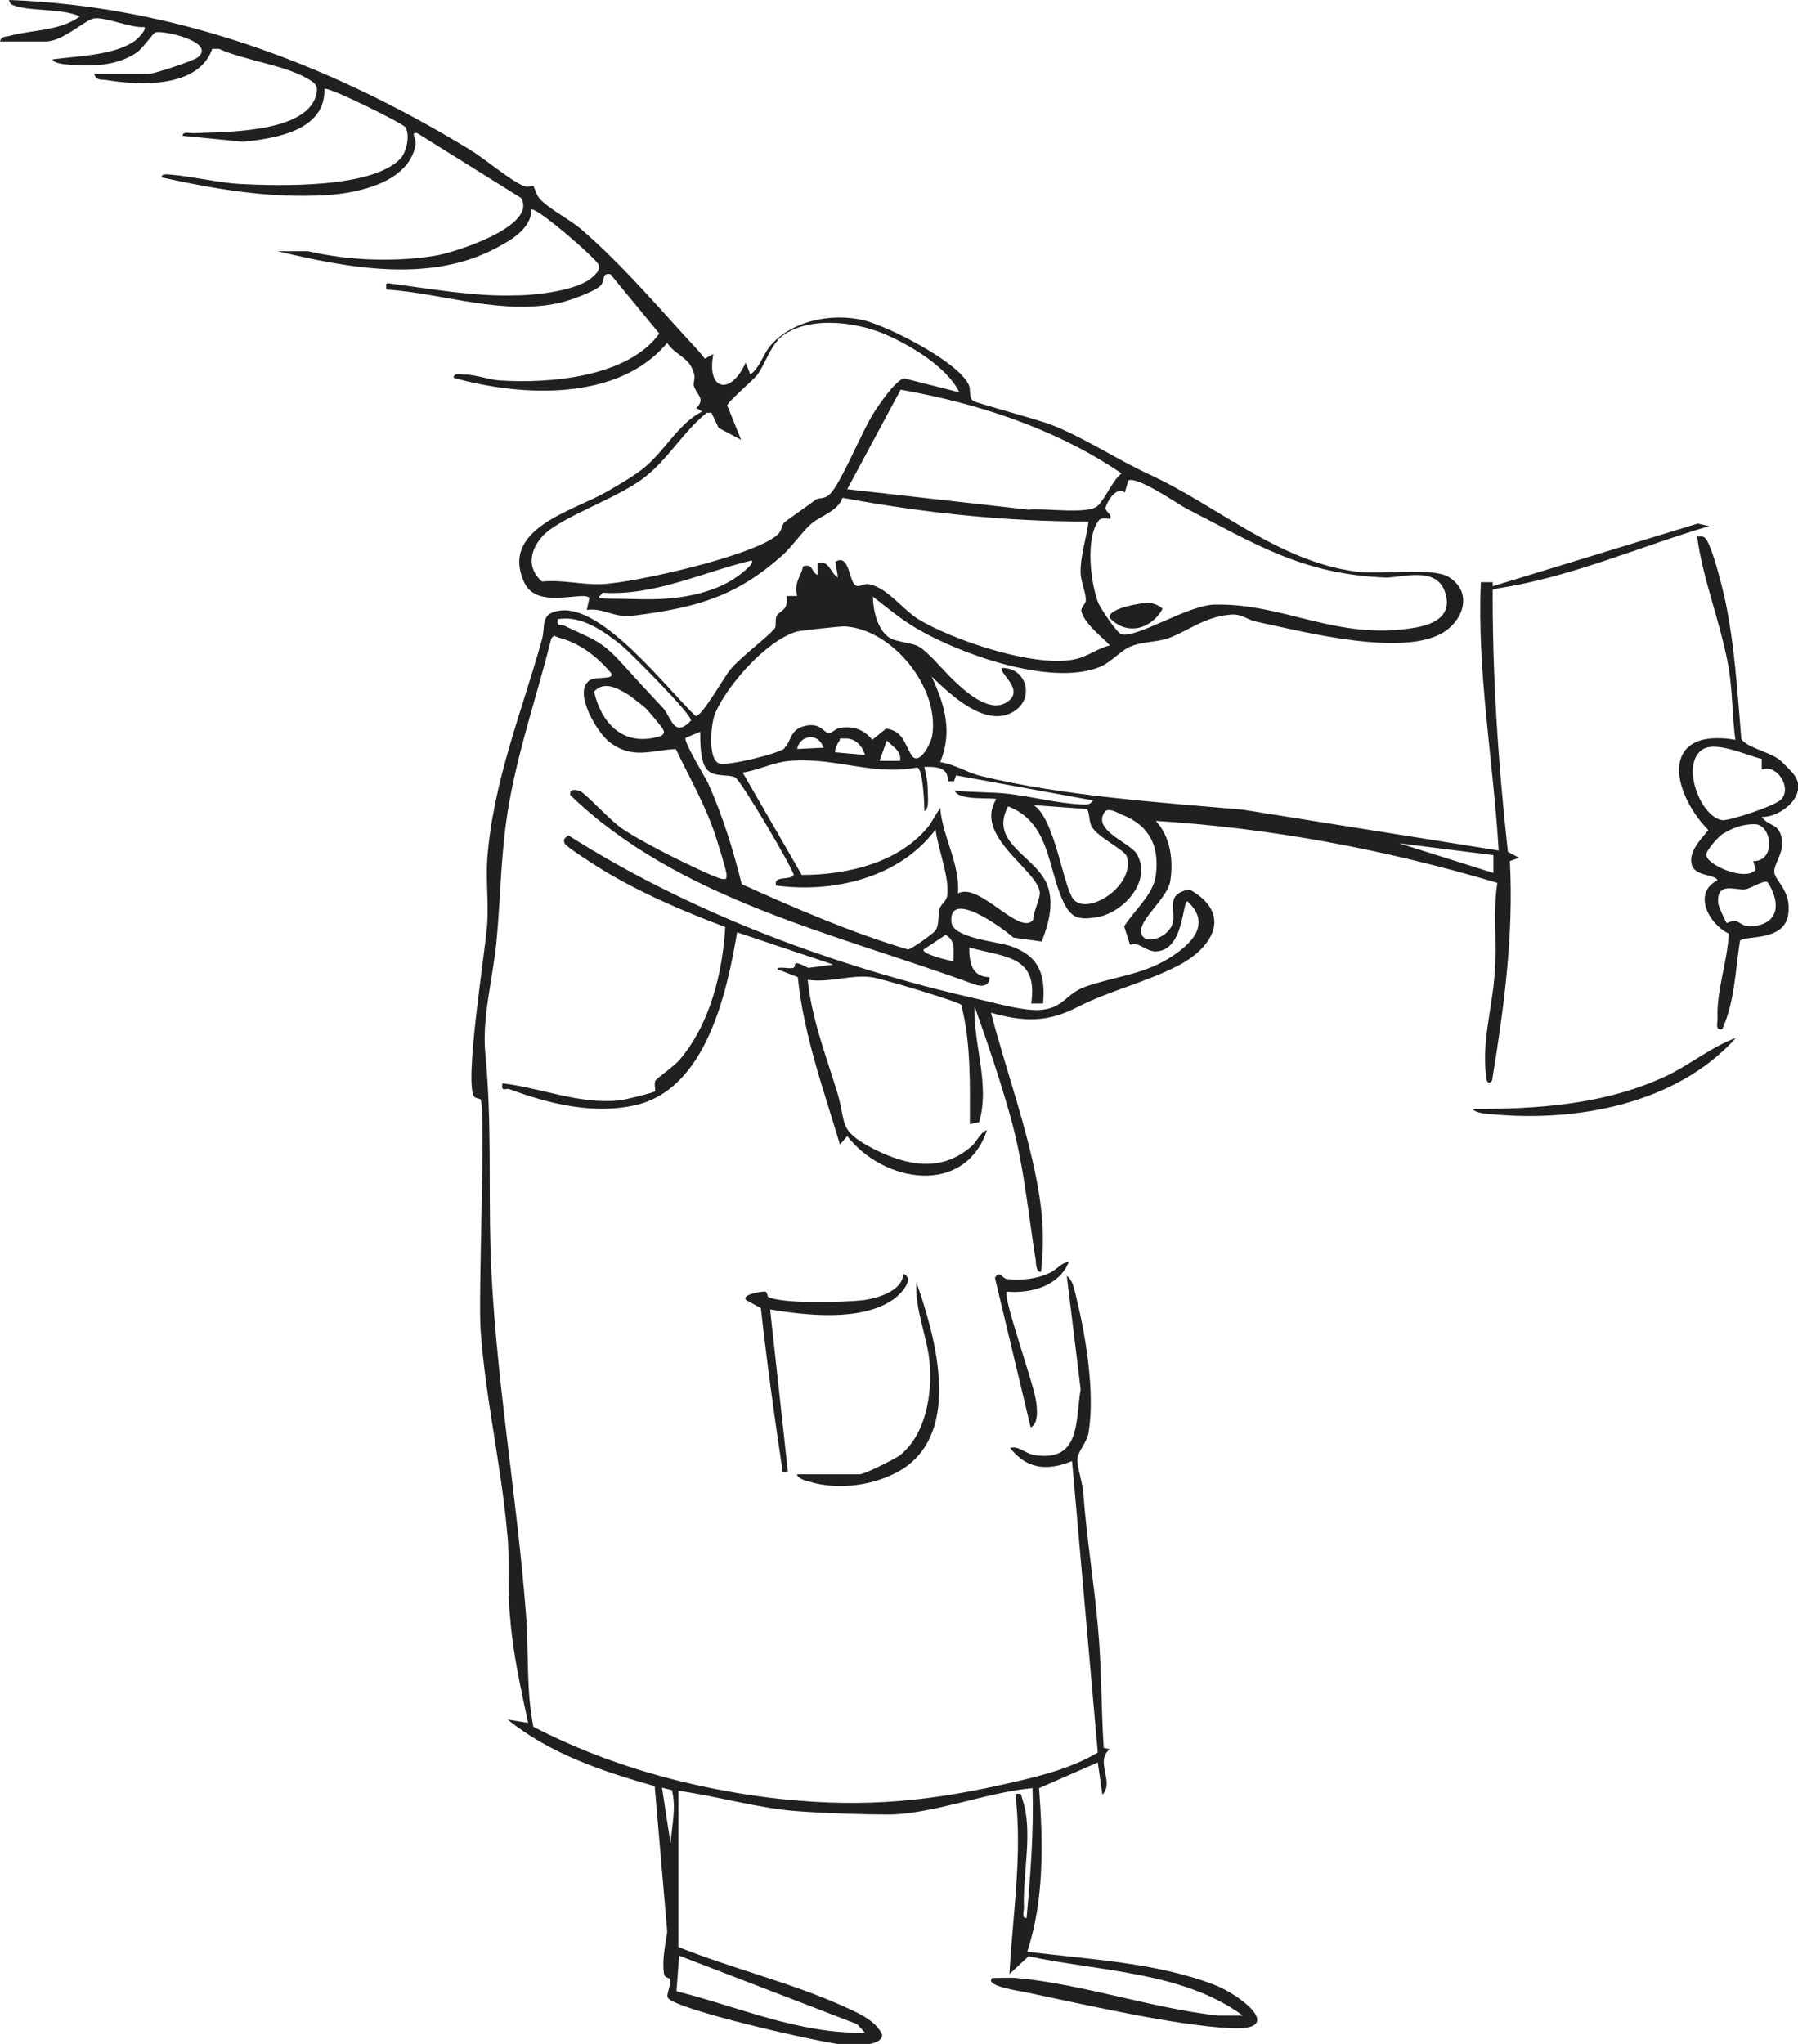 <?xml version="1.0" encoding="UTF-8"?>
<svg id="Calque_2" xmlns="http://www.w3.org/2000/svg" version="1.1" viewBox="0 0 272.7 310">
  <!-- Generator: Adobe Illustrator 29.2.1, SVG Export Plug-In . SVG Version: 2.1.0 Build 116)  -->
  <defs>
    <style>
      .st0 {
        fill: #202020;
      }
    </style>
  </defs>
  <g id="Calque_1-2">
    <g>
      <path class="st0" d="M14.3,11.2h8.3c.8,0,6.8-2,7.4-2.5,2.8-2.3-5-4.1-6.4-3.8-.3,0-1.9,2.4-2.9,3.1-3,2-6.7,2.1-10.2,1.8-.5,0-2.5-.2-2.5-.8,3.7-.5,9.2-.6,12.3-2.7.4-.2,2-1.8,1.6-2.2-2,.2-6-1.6-7.7-1.3-1.4.3-4.7,3.5-7.3,3.5H0c.2-.9,1-.7,1.6-.9,3.4-.9,7.5-.7,10.5-2.9C9.5,1.2,4.1,1.8,1.8.7c-.2,0-.5-.7-.4-.7,24.7.9,48,9.4,69.7,22.6,2.5,1.5,5.9,4.5,8.3,5.6.7.3,1.4-.1,1.5,0s.4,1.3,1,2c1.5,1.6,4.6,3.1,6.4,4.7,5.3,4.6,10,9.9,14.6,15,1.3,1.5,2.8,2.9,4,4.5l1.3-.7c-1.1,5.5,2.6,6.4,4.9,1.3l.7,1.8c1.4-1,1.9-2.9,2.9-4.2,3.3-4,9.5-5.2,14.4-4,3.8,1,14.1,6.2,15.8,9.7.4.8,0,2,.7,2.5.6.4,10.2,2.9,12.3,3.8,5.1,2.1,9.7,5.2,14.5,7.4,10.4,4.8,19.4,13.1,31.3,14.7,3.6.5,11.5-.7,14,.8,3.6,2.2,2.4,6.3-.6,8.3-6.1,4-21.4,0-28.5-1.5-1.2-.2-2.1-1.1-3.6-1.1-4.1.2-6.6,2.4-9.8,3.6-1.7.6-3.9.5-5.6,1.2-1.6.6-3.1,2.5-4.9,3.2-7.4,2.9-21.1-2-27.7-5.9-2.4-1.4-4.4-3.1-6.6-4.8,0,2.3.9,6,3.4,6.6,3.4.9,3.1.2,5.9,3,2.1,2.2,7.9,9.2,11.4,6.1,2.1-1.8-1.8-4.3-1.1-4.9,3.8,0,5,4.8,1.6,6.7-4.2,2.4-9.5-2.7-12.3-5.4,2,4.3,3.2,8.4,1.3,13,2.2.3,4.1,1.6,6.2,2.1,12.3,3,27.1,4,39.7,5.1l38.8,6.2c-.8-13.6-3.3-27-2.7-40.7h1.8c-.1,13.7.8,27.3,2.3,40.9l1.7.9-1.4.5c.6,11.2-.9,22.3-2.7,33.3-.6.7-.9,0-.9-.7-.7-5.2,1-10.6,1.3-15.7.4-4.5-.3-9.1.4-13.6-16.8-5-34.2-8.3-51.8-9.4,2.2,2.4,2.7,5.9,2.2,9.1-.4,2.7-5,6-4.4,8,.6,1.9,4.4.5,4.8-1.8.4-1.9-1.2-4.2,2.5-4.9,6.7,3.7,3.5,9-2,11.7-4.7,2.4-10.2,3.7-14.9,6.1-4.6,2.4-8.2,2.3-13.2.9,2.2,8.4,5.4,17.2,7,25.8.9,4.6,1.1,8.8.6,13.5-.7.1-.8-1.2-.8-1.7-1.2-7.4-1.7-13.8-3.7-21.3-1.6-5.8-3.6-11.7-5.6-17.3-.2,5.8,2.4,11.9.7,17.6l-1.4.3c0-6,.2-12.2-1.3-18.1-.5-.5-12.4-4.1-13.7-4.2-2.9-.4-6.5.9-9.6.4.6,5.8,2.7,11.3,4.4,16.8,1.6,5.1,0,5.9,5.5,8.8,5.1,2.6,10.4,3.7,15-.4.8-.7,1.2-2,2.3-2.4-3.4,10.1-15.7,8-21.2.9l-1.1,1.3c-2.5-8.4-5.5-16.6-6.4-25.4l-3.1-1.2c0-.5,1.8,0,2.4-.2.7-.2-.6-1.5,2.3,0l3.8-.5-14.6-4.9c-1.6,9.4-4.8,24.1-15.8,26.3-6.2,1.3-12.8-.3-18.7-2.5-.7-.2-1.3.5-1.1-.9,5.9.7,11.6,3.2,17.6,2.6.7,0,5.4-1.2,5.6-1.4,0-.2-.2-1.1,0-1.6,0-.2,3-2.3,3.7-3.2,4.6-5.4,6.5-13.2,6.9-20.1-6.4-2.4-13.4-5.4-19.3-9.1-.8-.5-4.7-3-5-3.5-.4-.7,0-.9.5-1.3,18.6,11.8,40.4,19.9,62,24.8,2.7.6,6.4,1.7,9.1,1.7,4-.1,4.2-2.4,7.2-3.5,4.1-1.5,8.6-1.8,12.7-4.3,3.4-2.1,6.7-5.2,2.9-8.7-.8,0-.5,7.6-4.9,7.6-1.6-.1-2.4-1.5-3.8-1l-.9-2.8c1.5-2.4,4.4-4.8,4.8-7.7.6-4.5-1-7.7-5.3-9.3-.6-.3-2-1.1-2.5-.3-1.8,2.8,3.9,4.6,4.9,6.3,2.4,4-1.9,8.9-6,9.6-2.9.5-4,.1-5.2-2.5-2.3-5-2-11.9-8.3-14.3-3.1,5.8,4.7,7.6,6.1,12.4.8,2.7,0,5.5-1,8.1l-4.3-.6c-1.3-1.2-9.9-7.6-9.4-2.3.3,2.4,7,2.9,9,3.6,4.3,1.5,5.3,4.3,4.9,8.7h-1.8c1.1-7.3-4-7-9.4-8.5,0,2.3.4,4.5,3.1,4.5,0,1.4-1.2,1.5-2.3,1.1-21-7.7-44.8-12.8-61.3-28.7-.2-1.1,1-.8,1.5-.6,1,.5,4.7,4.6,6.4,5.7,1.9,1.3,5.5,3.2,7.7,4.3,1.2.6,6.5,3.2,7.4,3.3.7.1.7,0,.7-.7-.2-1.2-1.2-4.3-1.6-5.6-1.5-4.7-4-9-6.1-13.4-3.8.2-6.5,1.6-10-1-2-1.5-5.6-7.7-3.1-9.4,1-.7,3.8,0,3.3-1.1-2.1-2.5-4.8-4.6-8-5.4-.5-.2-.7-.5-1.1.2-2.1,8.4-4.9,16.5-6.4,25-1.3,7.5-1.2,13.6-1.9,20.9-.5,5.4-2.2,11.4-1.7,16.9,1,10.4.5,19.6.8,30,.6,18.3,4,36.9,5.4,55.4.4,5.5,0,11.3,1.1,16.8,11,5.7,23.1,9.1,35.4,10.7,12.9,1.6,23,.9,35.6-1.9,4.9-1.1,10.3-2.3,14.6-4.9l-3.9-44.2c-3.7,1.5-6.8,1.3-9.4-2,1.3-.4,2.3.9,3.8,1.1,6.9,1,6.1-5.1,6.9-10l-2.1-17.2c1,.8,1.1,2,1.4,3.1,1.5,6.1,2.9,14.6,1.9,20.7-.3,1.6-1.7,2.9-1.7,4.1s.8,3.5.9,5c.5,6.8,1.6,13.4,2.2,20.1.6,6.2.5,12.4.9,18.6l.9.2c-2.3,1.9.8,4.9-1.1,6.9l-.7-4.9-8.9,3.9c.6,8.3.8,16.9-1.8,24.8,9.4,1.2,19.4,1.6,28.3,5,4,1.5,11.2,7.1,2.4,6.6-8.3-.4-22.6-3.7-31.2-5.5-.5-.1-6.1-.9-4.8-2.1,1.2,0,2.5-.1,3.7,0,9.9.9,20.6,4.6,30.5,5.7h3.8c-9.1-6.7-21.8-6.7-32.5-9l-2.9,2.7c.5-9.1,2-18.2.9-27.3,1.1-.2.8.1,1.1.9,1.6,4.8,0,11.1.2,16.3,0,.6-.4,1.7.4,1.6.6-6.6,1.1-13.1.9-19.7-6.8.6-15,3.9-21.7,4-3.9,0-10-.2-13.9-.5-5.8-.4-12.3-2.3-18.1-3.1v23.7c8,3.2,16.7,5.3,24.6,8.8,2.2,1,5.3,2.2,6.3,4.5,0,1.9-4.8,1.6-6,1.5-3.3-.3-25.4-5.3-26.5-7.1-.3-.5.5-1.8.3-2.8,0-.3-.8-.1-.9-.9-.3-2,.2-4.3.5-6.3l-1.9-22.1c-7.8-2.2-15.9-4.9-22.3-10.1l3.1.5c-1.1-5.2-2.3-10.5-2.7-15.7-.5-4.3,0-9.1-.5-13.4-.9-10-3.3-20.4-4-30.4-.4-5,.8-33.5,0-35,0-.2-.8-.2-1-.5-1.5-2.3,1.7-21.9,2-26.2.2-3.2-.2-6.6,0-9.8.9-11.8,5.2-22.2,8.3-33.3.6-2.1-.4-4,2.8-4.4,6.5-.8,16.1,11.8,20.5,16,.9.2,4.3-5.9,5.3-7.1,1.5-1.8,5.9-5.1,6.7-6.2.3-.3,0-1.3.3-1.9.6-.9,1.8-.8,1.5-3h1.6c-.5-2.2.6-2.9.9-4.5,1.6-.5,1.2.9,2.2,1.3v-1.8c1.8-.5,1.9,1.5,3.1,2.2l-.4-2.4c2.2-1.3,2,3,3.1,3.6.5.3,1.3-.3,1.9-.2,2.7.4,5,3.6,7.4,5.2,5.3,3.3,18.4,7.7,24.3,6.1,1.6-.4,3.2-1.6,4.9-2,.2-.2-4-3.2-4.3-5.3,0-.6.7-1,.7-1.6,0-1.1-.8-2.9-.8-4.1-.1-2.3.9-5.4,1.2-7.8-12.5,0-25-1.3-37.3-3.6-.8,2.1-3.3,2.7-4.7,3.9s-2.8,3.3-4.3,4.7c-7.2,6.5-13.4,8.1-22.9,9.3-2.9.3-4.2-1.2-6.9-.9l.4-1.8c-.8-1.2-8,1.9-9.9-2.4-3.7-8.1,7.4-10.8,12.5-13.7,1.7-1,4-2.3,5.5-3.5,3.3-2.6,5.3-6.8,9-8.7l-.9-.5c1.5-1.5,0-2-.4-3.5,0-.6.3-1.2,0-1.9-.6-2.3-2.9-2.7-4-4.5-7.4,8.9-22.1,8.2-32.4,5.3,0-.8,1.1-.5,1.6-.5,1.8,0,3.7.8,5.4.9,7.6.5,19.4-.5,24.2-7.1l-7.4-9c-1.4-.3-.8,1-1.5,1.7-.8.9-4.8,2.3-6.1,2.6-8.7,2-17.7-1.4-26.4-2,0-.8-.3-1,.6-.9,6.1.8,12.8,2,18.9,1.8,3.1,0,9.7-.7,11.9-2.9.5-.5,1-.9.8-1.7,0-.7-9.6-9-10.2-8.4,0,2.9-3.2,4.7-5.5,5.9-10.1,5.3-22.5,2.9-33,.4h4.6c6.1,1.4,13,1.7,19.2.7,2.8-.4,15.8-4.5,13.1-8.8l-15.7-9.8c-1.2-.2,0,.9-.3,1.9-1.1,5.6-8.7,7.2-13.6,7.5-8.5.5-16.7-.9-24.9-2.7,0-.7,1.1-.4,1.6-.4,3.3.3,7,1.2,10.3,1.4,6,.3,20.1.7,24.4-3.9.9-1.1,1.4-3.5.7-4.7-.4-.6-11.9-6.3-12.3-5.8.2,6.3-7.4,7.5-12.3,8l-9.2-.9c0-.7,1.1-.4,1.6-.4,4.7-.2,16.9,0,18.6-5.6.3-1.2.3-1.7-.8-2.4-3.5-2.3-10-3-13.9-4.8h-1c-2.1,6-11,5.6-16.3,4.7-.7,0-1.4,0-1.6-.9h-.1,0ZM118,51.6h0c-1.2,1.2-2.1,3.8-3.1,5.2-.7.9-4.6,4.2-4.6,4.7l2.1,5.2-3.4-1.8-1.1-2.3h-.7c-3.4,2.7-5.9,7-9.2,9.6-4,3.3-12.8,6.1-15.6,9-2,2.1-2.6,4.9-.2,7,3.1-.3,6,.5,9,.4,5.1-.2,23-4.3,26.6-7.4.9-.7.7-1.6,1.2-2,.2-.2,4.5-3.2,4.7-3.4.5-.4,1.2,0,2.1-.8,1.7-1.5,5-9.8,6.8-12.5.7-1.1,3.4-5.1,4.6-5.1l8.3,2.1c-1.9-3.9-7.5-7.2-11.5-8.9-4.6-1.9-12.2-2.8-16.1,1h0ZM136.6,59.1c0,0-8.1,15.1-8.1,15.1l27.5,3.1c2.2-.3,9.1.8,10.5-.6,1.1-1,2.2-3.8,3.6-4.9-10-6.8-21.7-10.6-33.5-12.7h0ZM171.1,73h0l-.5,1.7c-1.2-1-2.6,1.2-2.9,2.2-.2.7,1,1,.7,1.8-.5,0-1.4-.3-1.8.3-2,2.7-1.2,9.5,0,12.5.4.9,2.8,4.5,3.5,4.7,2.4.6,10.2-4.5,14.2-4.5,10.6-.2,18.4,5.5,30.3,3.5,2.9-.5,5.7-1.8,4.6-5.3-1.3-4.1-6.4-2.3-9-2.3-12.7-.5-19.8-5.1-30.5-10.6-1.4-.8-7.4-4.9-8.6-4.1h0ZM112.9,86.6c.3-.3,1.5-1.2,1.1-1.6-7.5,1.8-14.7,5.4-22.6,4.9-.2.5-1.6.9,1.1.9s5.9.2,8.5,0c4.2-.3,8.7-1.4,11.9-4.2ZM84.6,93.9h0c-.2,1.3.4.7,1,1,4.3,2.1,5.5,2.1,8.9,5.9,2,2.2,3.9,4.3,6,6.5,1.4,1.6,1.7,4.7,4.3,2,.2-.9-9.1-10.2-10.5-11.4-2.6-2.1-6.1-4.6-9.6-4h-.1ZM119,113.4h0c1.1-1,.7-3,3.6-3.4,2-.2,2.3,1.1,3.1,1.2.5,0,1-.7,1.7-.8,2-.3,3.6.2,4.9,1.8l2.1-1.7c2.7.4,2.8,2.5,3.9,4.1s2.9-1.8,3.1-3.1c1.1-7.3-6.1-16.1-13.3-16.5-.7,0-6.6.6-7.3.8-4.6,1.4-10.4,8-12.3,12.3-.7,1.6-1.2,7.1.6,7.7,1.3.4,9-1.5,9.9-2.3h0ZM95.2,105.3h0c-1.5-.9-3.6-2.1-5.1-.4,1.2,5.1,4.7,8.5,10.2,6.7.5-.4.5-.5.2-1.1-.2-.3-2.3-2.9-2.7-3.2-.2-.2-2.4-1.9-2.6-2h0ZM104,111.9c-.4.5,2.8,5.7,3.4,6.9,2.2,4.9,3.8,10.1,5.1,15.3,8.2,3.7,16.5,7.3,25.2,9.9.5,0,4-2.5,4.2-2.9.6-.9.3-2.2.6-3.3.3-.8,1.2-1.1,1.2-2.4.2-2.6-1.5-6.9-1.8-9.6-5.4,7.3-15.5,9.7-24.2,8.5-.4-1.6,2.1-.7,2.7-1.6-.5-1.6-8-14.3-8.9-14.8-1-.5-3.1,0-4.2-1.1s-1.1-4.2-1.1-5.8l-2.2.9h0ZM127.3,112.4c-.3.3-.8,1.5-.6,1.7l4.5.4c-.4-1.3-1.4-2.5-2.9-2.5s-.7,0-1,.4h0ZM124.9,113.4c-.8-2.4-3.6-1.9-4,.2l4-.2ZM133.4,115.4h3.1c.3-1.5-1.2-2.2-2-3.1l-1.1,3.1h0ZM112.6,117.1h0l9,15.6c7,0,15-1.9,19.4-7.6l1.6-2.6c.3,4.3,3,8.4,2.7,13,3.2-1.8,9.4,6.6,11.4,4,0-1.2,1.1-3.2,1-4.2-.4-3.4-10.1-8.5-6.6-14.1-.5-.3-5.8.3-6.3-1.3,2.6.3,5.6.2,8.2.5,3.4.4,7.3,1.4,10.9,1.6.8,0,1.3.2,1.9-.6l-20.8-3.8-.3.9h-.9c0-2.2-1.8-2.2-3.6-2.2.2,1.1.5,2.1.5,3.3s.3,3.1-.5,3.4c0-1.1-.2-6.4-1.1-6.6-6.7,1.3-12.5-1.6-19.3-1-2.6.2-4.9,1.5-7.4,1.8h.2ZM156.6,122h0c3.5,1.9,4.7,13.2,6.4,14.6,2.5,2.1,9.2-2.5,7.9-6.7-.3-1-4.4-2.9-5.3-4.5-.5-.9-.3-2.3-.8-2.7l-8.1-.6h0ZM226.5,132.4v-2.7l-14.3-1.8,14.3,4.5ZM144.6,145.8c0-1.5.4-3.2-1.2-4l-3.3,2.2c-.4.7,3.9,1.7,4.5,1.8ZM100.4,271.1h0l1.3,8.5c.2-2.7.9-5.5.2-8.1l-1.6-.4h0ZM103,296.6h0l-.4,5.4c9.5,2.4,18.6,6.5,28.6,6.3l-1.2-1.3-27-10.4h0Z"/>
      <path class="st0" d="M257.3,81.4c.5,0,1-.2,1.4.3,1,1.2,2.5,7.3,2.9,9.1,1.5,7,1.9,14.1,2.5,21.2.4,1.2,4.3,2.1,5.6,3.1.2,0,2.3,2.2,2.4,2.4,2.3,3-2,6.5-4.9,6.4,1.1,1.5,2.5.9,3,3.1.5,2.3-1.1,3.8-1.1,5.2s2.7,2.8,2.1,6.6c-.7,4.1-6.7,3-7.3,3.9-.7,4.4-.8,9.3-2.7,13.4-1.1.2-.7-.9-.7-1.6-.2-4.2,1.5-8.6,1.7-12.9-3.1-1.5-5.5-6.2-1.7-8.1-.4-.9-3.4-.6-3.9-2.3-.6-2,1.4-3.9,2.5-5.3-5.8-6-7.3-15.6,4.1-13.7-.5-3.6-.4-7.2-1-10.8-1.1-6.6-3.9-13.3-4.8-20h-.1ZM267.2,116.8h0v-1.7c-2.3-.5-7.3-3-9.3-1.2-2.9,2.6.2,10.2,3.4,10.5,1.3,0,8-2.2,8.9-3.2,1.6-1.9-.8-5.3-2.9-4.5h-.1ZM266.3,131.9l-.4-1.3c3.5.1,2.9-5.6.2-5.6s-4.4,1.3-4.7,1.4c-.6.3-2.6,2.5-2.6,3.2-.2,1.5,6,4.2,7.5,2.3h0ZM261.9,140h0s.8-.4,1.4-.3c.7.2.9.8,2.3.8,4.3-.3,4.5-3.6,2.5-6.7-.6-.4-2.6,1-3.5,1.1-1.5.1-4.3-1.2-4,2.1,0,.4,1.2,3,1.3,3h0Z"/>
      <path class="st0" d="M116.5,196.7h0c2.3,1.1,11.6.8,14.4.5,2.2-.3,6-1.4,6.1-4,1.8.7-.3,3-1.4,3.8-4.9,3.5-13.3,2.5-18.8,1.6l2.7,24.6c-1.1.1-.8.1-.9-.7-1.2-8-2.3-16-3.2-24.1l-2.2-1.2c-.9-.9,2.6-1.4,2.9-1.3s.3.8.4.8h0Z"/>
      <path class="st0" d="M120.8,223.6h9.6c.7,0,5.3-2.3,6.1-2.9,3.9-3.1,4.9-9.2,4.5-13.9-.3-4-2.3-8.2-2-12.3,2.9,8.3,6.9,22.5-2.1,28.3-4,2.5-9.7,3.3-14.2,1.9-.5-.1-1.8-.5-1.8-1.1h-.1Z"/>
      <path class="st0" d="M223.5,168.2c10,0,20-.7,29.2-5,3.6-1.7,6.8-4.4,10.6-5.8-9,10-24,12.8-36.9,11.6-.6,0-2.8-.2-3-.8h.1Z"/>
      <path class="st0" d="M156.3,216.4h0l-5.4-22.6c.8-1.3,1,.2,2,.2,2,.2,4.3,0,6.2-.9,1.2-.5,1.8-1.6,3-1.7-1.5,3.7-5.8,4.8-9.4,4.5-.7.6,4.1,14.1,4.4,16.4.2,1.2.5,3.6-.8,4.2h0Z"/>
      <path class="st0" d="M226.1,89l31.4-9.6,1.7.4c-10.5,3.1-20.9,7.7-31.8,9.4-.4,0-1.3.6-1.3-.2h0Z"/>
      <path class="st0" d="M174.2,91.4c.5,0,2.1.6,2.1,1-1.7,3-5.4,4.1-8,1.3-.3-1.5,5.1-2.3,6-2.3h-.1Z"/>
    </g>
  </g>
</svg>